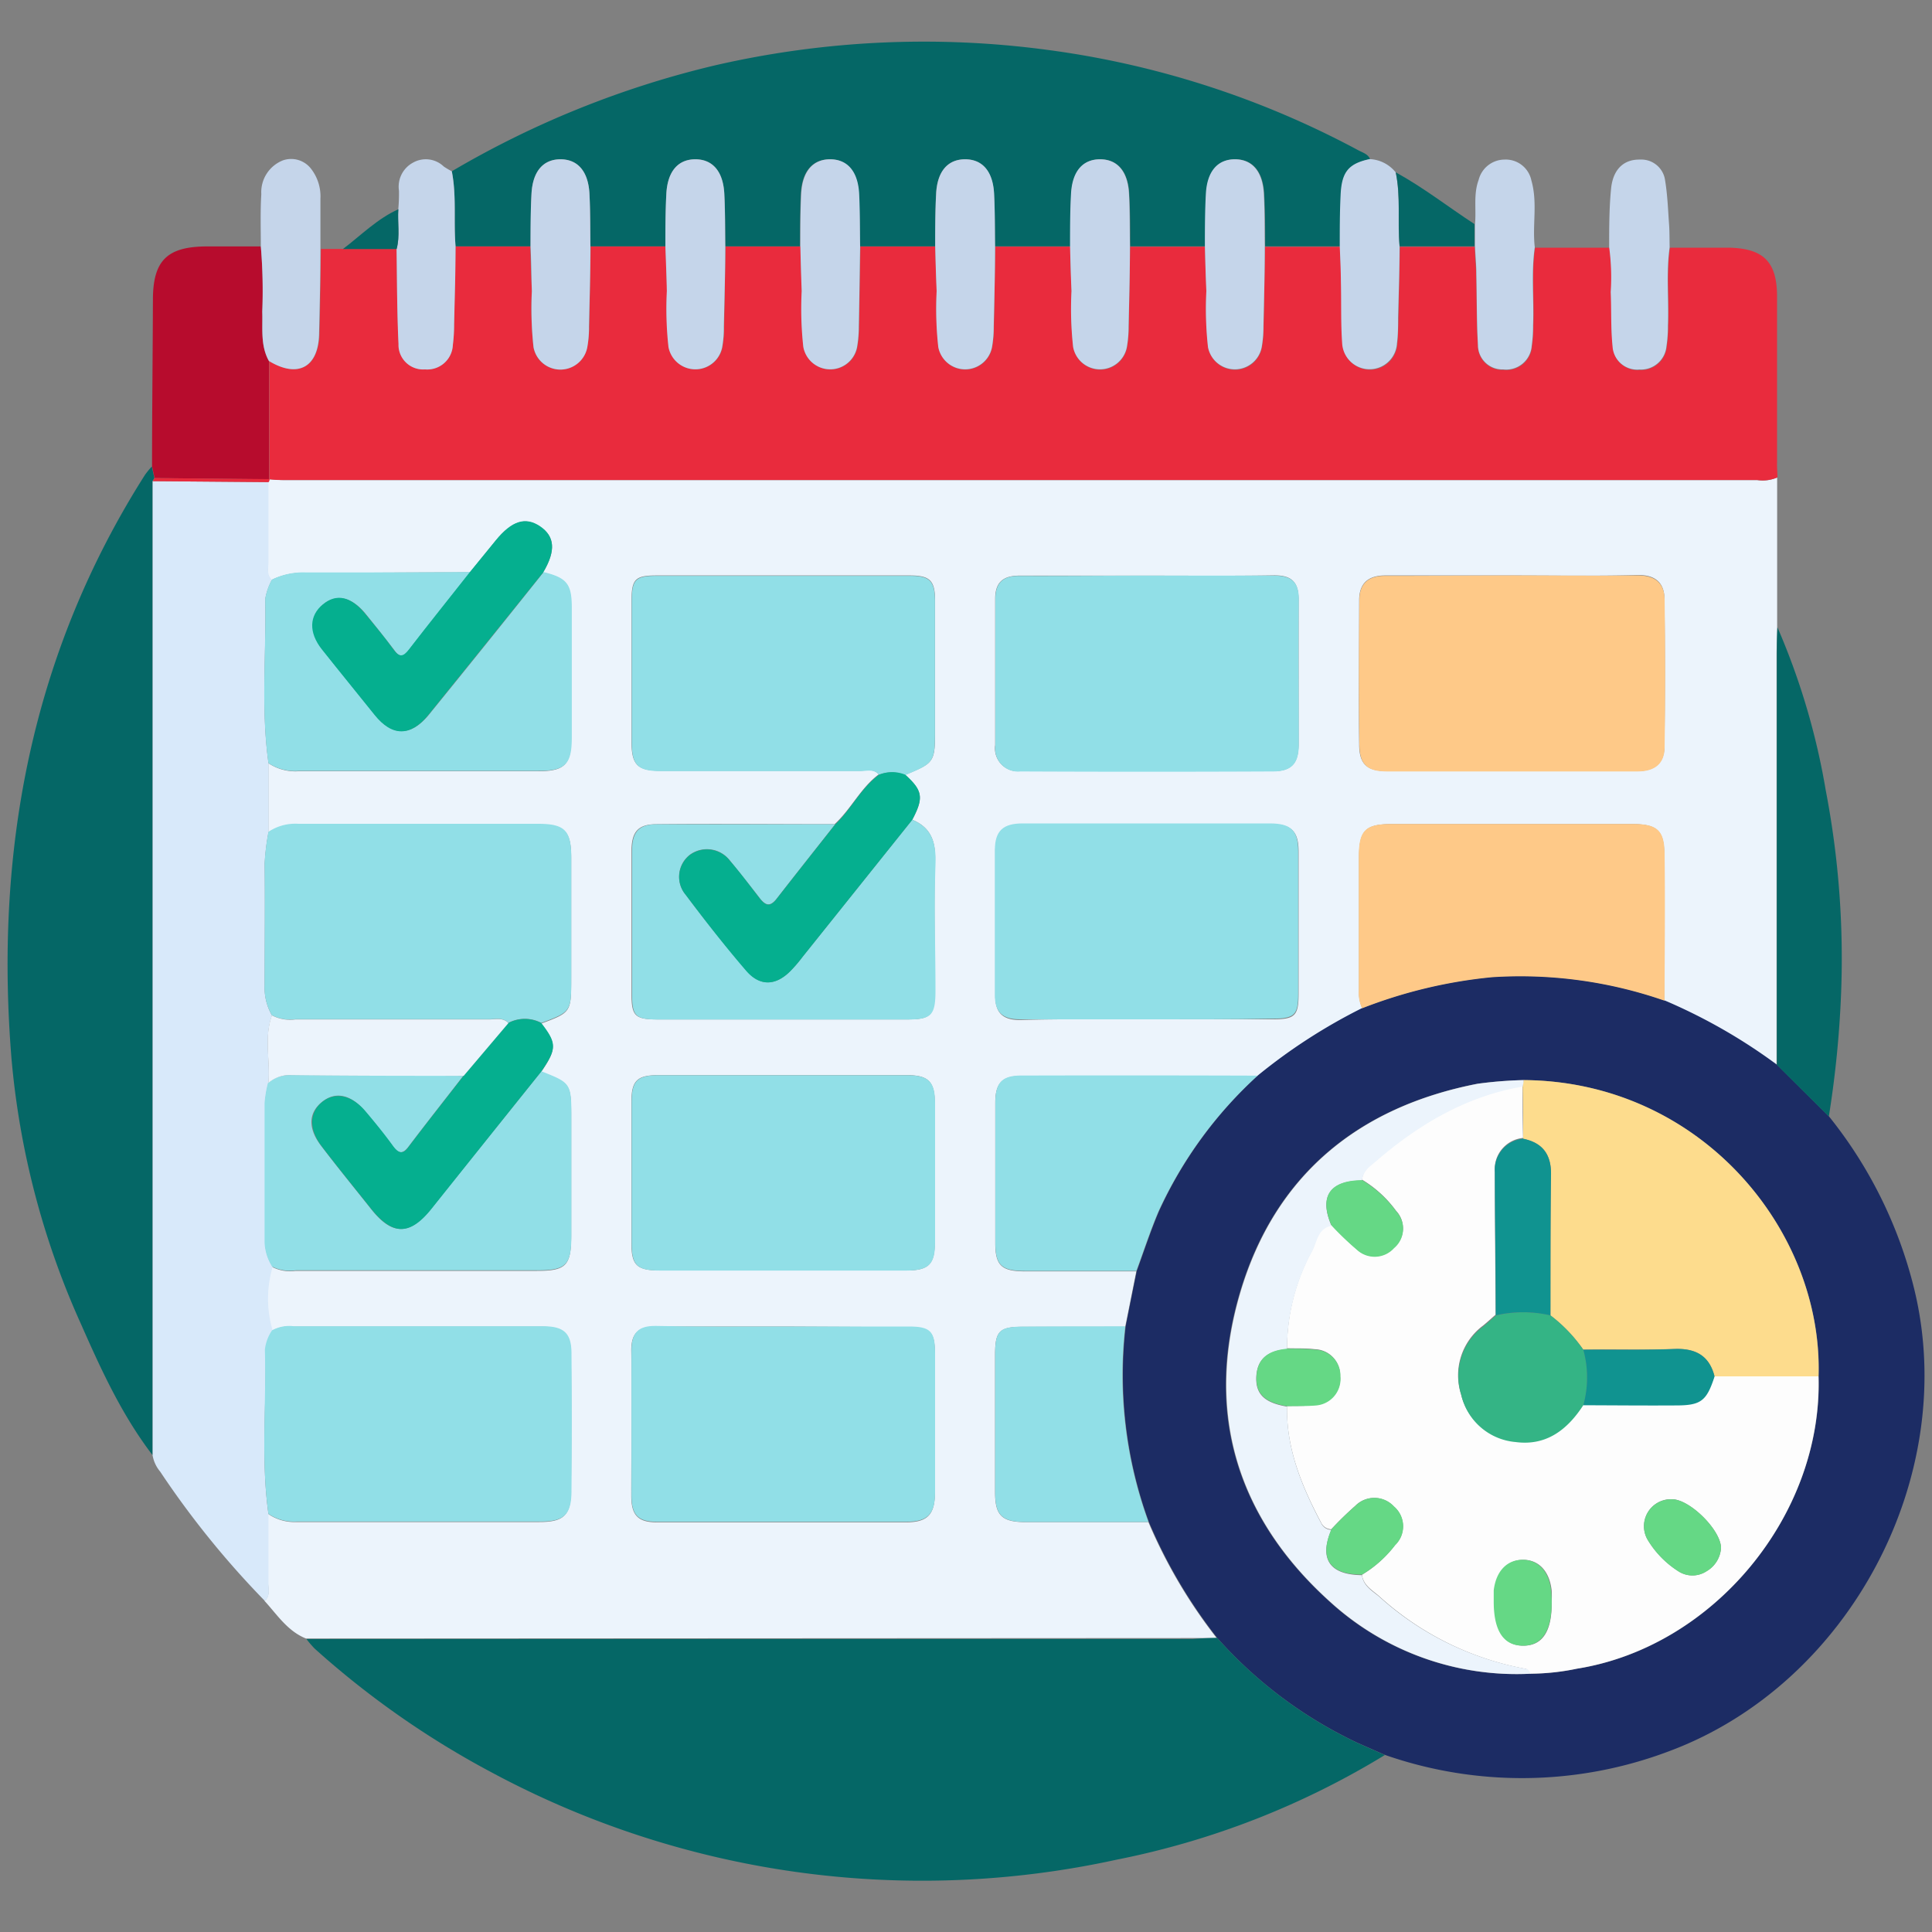 <svg id="Capa_1" data-name="Capa 1" xmlns="http://www.w3.org/2000/svg" viewBox="0 0 200 200"><rect x="0" y="0" width="200" height="200" fill="#808080" stroke="none"/><defs><style>.cls-1{fill:#ecf4fc;}.cls-2{fill:#e92b3d;}.cls-3{fill:#1c2c64;}.cls-4{fill:#056766;}.cls-5{fill:#d8e9fa;}.cls-6{fill:#b70c2d;}.cls-7{fill:#c5d5ea;}.cls-8{fill:#91dfe7;}.cls-9{fill:#fec988;}.cls-10{fill:#05af8f;}.cls-11{fill:#fdfdfd;}.cls-12{fill:#fddc8d;}.cls-13{fill:#34b485;}.cls-14{fill:#109390;}.cls-15{fill:#65d885;}</style></defs><path class="cls-1" d="M31.68,169.62c-1.91-.76-3-2.48-4.3-3.9.6-.5.38-1.19.38-1.82,0-2.39,0-4.78,0-7.18a4.78,4.78,0,0,0,2.91.84c8.39,0,16.78,0,25.17,0,2.51,0,3.25-.69,3.27-3.22q.06-7.08,0-14.17c0-2.15-.78-2.83-3-2.83H30.4a3.7,3.7,0,0,0-2.24.43,11.57,11.57,0,0,1,0-6.62,4.11,4.11,0,0,0,2.44.41h25c3,0,3.53-.54,3.53-3.66v-12c0-3.71,0-3.71-3.1-4.94,1.6-2.35,1.6-2.94,0-5,3.1-1.16,3.1-1.16,3.1-4.74,0-4.14,0-8.29,0-12.43,0-2.78-.7-3.44-3.44-3.44-8.27,0-16.54,0-24.81,0a5,5,0,0,0-3.1.83V79a5,5,0,0,0,3.1.84c8.26,0,16.53,0,24.79,0,2.76,0,3.45-.66,3.46-3.42,0-4.52,0-9.05,0-13.58,0-2.37-.54-3-2.91-3.58,1.33-2.27,1.23-3.69-.31-4.74s-2.93-.57-4.57,1.43l-2.69,3.3c-5.66,0-11.32.05-17,.05a7.33,7.33,0,0,0-3.54.74c-.58-.51-.37-1.2-.37-1.81,0-2.77,0-5.53,0-8.3a.5.5,0,0,0,.1-.31h0c.51,0,1,.08,1.54.08q76.26,0,152.51,0a3.8,3.8,0,0,0,2.08-.27q0,7.77,0,15.52c0,1-.06,1.94-.06,2.91q0,21.2,0,42.39a57.28,57.28,0,0,0-11.63-6.65c0-5,.07-10.08,0-15.12,0-2.51-.74-3.16-3.29-3.17H144.11c-2.76,0-3.41.64-3.42,3.43,0,4.59,0,9.18,0,13.77a3.91,3.91,0,0,0,.34,1.88,58,58,0,0,0-10.83,7q-12.27,0-24.55,0c-1.92,0-2.61.75-2.62,2.75,0,4.84,0,9.69,0,14.53,0,2.32.64,2.93,3,2.94l11.6,0-1.15,5.74c-3.55,0-7.09,0-10.63,0-2.37,0-2.83.44-2.84,2.81,0,4.78,0,9.55,0,14.33,0,2.37.69,3.07,3.12,3.08,4.25,0,8.5,0,12.75,0a52.89,52.89,0,0,0,7.07,12c-.84,0-1.68,0-2.52,0ZM94.44,84.86c1.2-2.28,1.08-3-.74-4.65,3.1-1.28,3.1-1.28,3.1-5,0-4.33,0-8.67,0-13,0-2.13-.53-2.64-2.63-2.64H68c-2.29,0-2.63.37-2.63,2.77q0,7.17,0,14.36c0,2.49.59,3.09,3.07,3.09,6.84,0,13.69,0,20.53,0,.67,0,1.43-.28,2,.37-1.88,1.4-2.87,3.6-4.58,5.16-6.13,0-12.27-.06-18.41,0-1.91,0-2.6.75-2.61,2.77,0,4.92,0,9.84,0,14.76,0,2.33.35,2.68,2.73,2.68q12.89,0,25.78,0c2.49,0,2.89-.42,2.9-3,0-4.34-.1-8.68,0-13C96.92,87.4,96.56,85.74,94.44,84.86Zm62.13-25.29c-4.38,0-8.77,0-13.16,0-1.82,0-2.69.84-2.71,2.52,0,5-.06,10,0,14.94,0,2.1.81,2.79,2.87,2.79,8.65,0,17.3,0,25.94,0,1.76,0,2.77-.82,2.79-2.5q.1-7.65,0-15.32c0-1.64-.92-2.51-2.75-2.47C165.22,59.64,160.9,59.57,156.57,59.57ZM81.08,137.32c-4.4,0-8.79,0-13.19,0-1.82,0-2.56.69-2.54,2.53.07,5,0,10,0,15,0,2,.69,2.74,2.64,2.74q12.89,0,25.79,0c2.23,0,3-.79,3-3.08q0-7.19,0-14.38c0-2.27-.49-2.74-2.72-2.75Zm37.63-77.73c-4.39,0-8.79,0-13.18,0-1.75,0-2.51.74-2.51,2.41q0,7.58,0,15.14a2.37,2.37,0,0,0,2.6,2.69q13.08,0,26.17,0c1.91,0,2.63-.83,2.64-2.77,0-5,0-10,0-15,0-1.86-.77-2.52-2.56-2.5C127.49,59.63,123.1,59.59,118.71,59.59Zm-.1,45.93c4.4,0,8.79,0,13.18,0,2.25,0,2.63-.38,2.64-2.58q0-7.38,0-14.76c0-2.13-.73-2.87-2.94-2.87q-12.78,0-25.58,0c-2.06,0-2.87.78-2.88,2.78,0,5,0,10,0,15,0,1.77.79,2.53,2.62,2.5C110,105.47,114.29,105.52,118.61,105.52Zm-37.43,26H93.77c2.38,0,3-.63,3-2.95q0-7.19,0-14.37c0-2.23-.67-2.9-2.87-2.9q-12.89,0-25.77,0c-2.19,0-2.76.58-2.77,2.76,0,4.85,0,9.7,0,14.56,0,2.38.54,2.89,3,2.9Z"/><path class="cls-2" d="M184,49.42a3.8,3.8,0,0,1-2.08.27q-76.26,0-152.51,0c-.51,0-1,0-1.54-.08l0-12.24c3,1.83,5.13.66,5.21-2.9.07-2.9.09-5.8.14-8.7l2.31,0,5.56,0c0,3.28,0,6.56.2,9.84A2.55,2.55,0,0,0,44,38.24a2.65,2.65,0,0,0,2.87-2.53A16.6,16.6,0,0,0,47,33.6c.06-2.7.1-5.4.15-8.1h7.76c0,1.54.09,3.09.14,4.64a37.45,37.45,0,0,0,.17,5.8,2.83,2.83,0,0,0,5.57,0A11.34,11.34,0,0,0,61,33.82c.06-2.77.1-5.55.15-8.32h7.76c.05,1.54.09,3.09.15,4.64a36.24,36.24,0,0,0,.17,5.8,2.83,2.83,0,0,0,5.56,0,11.34,11.34,0,0,0,.17-2.11c.06-2.77.1-5.55.15-8.32h7.77c0,1.54.08,3.09.14,4.64a36.24,36.24,0,0,0,.17,5.8,2.83,2.83,0,0,0,5.56,0,12.26,12.26,0,0,0,.18-2.11c.06-2.77.09-5.55.14-8.32h7.77c0,1.54.08,3.09.14,4.64a36.24,36.24,0,0,0,.17,5.8,2.83,2.83,0,0,0,5.56,0,12.26,12.26,0,0,0,.18-2.11c.06-2.77.09-5.55.14-8.32h7.77c0,1.54.08,3.09.14,4.64a36.24,36.24,0,0,0,.17,5.8,2.83,2.83,0,0,0,5.56,0,12.26,12.26,0,0,0,.18-2.11c.06-2.77.1-5.55.14-8.32h7.77c0,1.54.08,3.09.14,4.64a36.24,36.24,0,0,0,.17,5.8,2.83,2.83,0,0,0,5.56,0,12.26,12.26,0,0,0,.18-2.11c.06-2.77.1-5.55.14-8.32h7.77c.05,1.22.11,2.44.13,3.67.05,2.13,0,4.26.13,6.38a2.84,2.84,0,0,0,5.67,0c.09-.9.1-1.8.12-2.7.06-2.45.1-4.9.15-7.35h7.76c0,1,.11,1.92.14,2.88.06,2.45,0,4.9.17,7.34a2.52,2.52,0,0,0,2.65,2.52,2.65,2.65,0,0,0,2.95-2.44,14.76,14.76,0,0,0,.14-2.11c.11-2.7-.21-5.4.18-8.1h7.7a23.22,23.22,0,0,1,.16,4.64c.08,1.87,0,3.75.19,5.61a2.55,2.55,0,0,0,2.78,2.41,2.65,2.65,0,0,0,2.8-2.41,13.57,13.57,0,0,0,.15-2.12c.11-2.71-.2-5.42.18-8.13,2.06,0,4.13,0,6.19,0,3.51.1,4.88,1.48,4.9,5,0,5.75,0,11.5,0,17.25C183.94,48.39,184,48.91,184,49.42Z"/><path class="cls-3" d="M130.19,111.35a58,58,0,0,1,10.83-7,50.12,50.12,0,0,1,13.45-3.22,45.4,45.4,0,0,1,17.84,2.43,57.28,57.28,0,0,1,11.63,6.65l5.38,5.34a45.93,45.93,0,0,1,8.84,17.89c4.71,19.34-6.66,40.84-25.31,47.82a43.07,43.07,0,0,1-29.53.39l-2.81-1.24A45.14,45.14,0,0,1,126,169.55a52.89,52.89,0,0,1-7.07-12,44.3,44.3,0,0,1-2.4-20.25c.38-1.91.76-3.83,1.15-5.74.75-2.05,1.43-4.13,2.28-6.14A43.41,43.41,0,0,1,130.19,111.35Zm27.54.46a42.72,42.72,0,0,0-4.81.38c-12.39,2.41-21,9.52-24.58,21.65-3.64,12.36-.34,23.25,9.25,31.92a28.64,28.64,0,0,0,20.88,7.5,24.16,24.16,0,0,0,4.8-.52c14.13-2.25,25.41-15.92,25-30.26C188.73,127.38,176.05,111.94,157.73,111.81Z"/><path class="cls-4" d="M126,169.55a45.14,45.14,0,0,0,14.55,10.89l2.81,1.24a84.82,84.82,0,0,1-27.8,10.84,94.16,94.16,0,0,1-64.59-9,91.85,91.85,0,0,1-18.39-12.85,10.62,10.62,0,0,1-.86-1l91.76,0C124.28,169.6,125.12,169.57,126,169.55Z"/><path class="cls-5" d="M27.79,156.72c0,2.4,0,4.79,0,7.18,0,.63.22,1.32-.38,1.82a92.8,92.8,0,0,1-10.83-13.38,3.57,3.57,0,0,1-.79-1.72q0-50.4,0-100.81l12,.1c0,2.77,0,5.53,0,8.3,0,.61-.21,1.3.37,1.81a6.28,6.28,0,0,0-.7,2c.12,5.66-.46,11.35.34,17v7.11a24.87,24.87,0,0,0-.4,3.25c.05,4.2,0,8.4,0,12.6a5.72,5.72,0,0,0,.76,3.14c-.85,2.3-.16,4.68-.37,7a11.7,11.7,0,0,0-.35,2.09c0,4.79,0,9.58,0,14.37a5,5,0,0,0,.79,2.55,11.57,11.57,0,0,0,0,6.62,4.47,4.47,0,0,0-.74,2C27.59,145.38,27,151.07,27.79,156.72Z"/><path class="cls-4" d="M96.81,25.5H89c0-1.81,0-3.63-.1-5.44-.12-2.32-1.21-3.57-3-3.57s-2.88,1.25-3,3.58c-.09,1.8-.07,3.62-.09,5.43H75.08c0-1.81,0-3.63-.1-5.44-.12-2.32-1.21-3.57-3-3.57s-2.88,1.25-3,3.58c-.09,1.8-.07,3.62-.1,5.43H61.12c0-1.81,0-3.63-.1-5.44-.12-2.32-1.21-3.57-3-3.57s-2.88,1.25-3,3.58c-.09,1.8-.07,3.62-.1,5.43H47.16c-.22-2.59.12-5.2-.39-7.77A98.31,98.31,0,0,1,74,6.77a96.38,96.38,0,0,1,34.4-1.61,94,94,0,0,1,32.22,10.4c.45.24,1,.39,1.21.91-2.18.47-2.9,1.31-3,3.69-.07,1.78-.06,3.56-.09,5.34h-7.77c0-1.81,0-3.63-.1-5.44-.12-2.32-1.21-3.57-3-3.57s-2.88,1.25-3,3.58c-.09,1.8-.07,3.62-.1,5.43H117c0-1.81,0-3.63-.1-5.44-.12-2.32-1.21-3.57-3-3.57s-2.87,1.25-3,3.58c-.1,1.8-.07,3.62-.1,5.43H103c0-1.81,0-3.63-.1-5.44-.12-2.32-1.21-3.57-3-3.57s-2.88,1.25-3,3.58C96.81,21.87,96.84,23.69,96.81,25.5Z"/><path class="cls-4" d="M15.78,49.81q0,50.41,0,100.81c-3.16-4.13-5.31-8.82-7.39-13.54a84.57,84.57,0,0,1-7.21-27.61C-.55,88,3.27,67.63,15,49.17a8.64,8.64,0,0,1,.72-.88c.09.4.17.8.26,1.2Z"/><path class="cls-6" d="M16,49.49c-.09-.4-.17-.8-.26-1.2,0-5.75.07-11.5.09-17.24,0-4.09,1.47-5.53,5.6-5.54H27a54.45,54.45,0,0,1,.15,6.76c.06,1.73-.21,3.5.69,5.11l0,12.24h0Z"/><path class="cls-4" d="M189.32,115.58l-5.38-5.34q0-21.19,0-42.39c0-1,0-1.94.06-2.91a72.65,72.65,0,0,1,5,16.87,92.18,92.18,0,0,1,1.59,21A106.57,106.57,0,0,1,189.32,115.58Z"/><path class="cls-7" d="M158.88,25.59c-.39,2.7-.07,5.4-.18,8.1a14.76,14.76,0,0,1-.14,2.11,2.65,2.65,0,0,1-2.95,2.44A2.52,2.52,0,0,1,153,35.72c-.14-2.44-.11-4.89-.17-7.34,0-1-.1-1.92-.14-2.88,0-.77,0-1.53,0-2.3.15-1.52-.18-3.08.38-4.58a2.78,2.78,0,0,1,2.67-2.1,2.71,2.71,0,0,1,2.79,2.17C159.19,21,158.61,23.3,158.88,25.59Z"/><path class="cls-7" d="M138.69,25.5c0-1.78,0-3.56.09-5.34.11-2.38.83-3.22,3-3.69a3.65,3.65,0,0,1,2.7,1.37c.53,2.53.17,5.11.4,7.66,0,2.45-.09,4.9-.15,7.35,0,.9,0,1.8-.12,2.7a2.84,2.84,0,0,1-5.67,0c-.15-2.12-.08-4.25-.13-6.38C138.8,27.94,138.74,26.72,138.69,25.5Z"/><path class="cls-7" d="M27.84,37.37c-.9-1.61-.63-3.38-.69-5.11A54.45,54.45,0,0,0,27,25.5c0-1.8-.06-3.61.05-5.4a3.54,3.54,0,0,1,2.24-3.5,2.6,2.6,0,0,1,2.94.91,4.65,4.65,0,0,1,.94,3.06c0,1.73,0,3.47,0,5.2,0,2.9-.07,5.8-.14,8.7C33,38,30.86,39.2,27.84,37.37Z"/><path class="cls-7" d="M172.84,25.59c-.38,2.71-.07,5.42-.18,8.13a13.57,13.57,0,0,1-.15,2.12,2.65,2.65,0,0,1-2.8,2.41,2.55,2.55,0,0,1-2.78-2.41c-.19-1.86-.11-3.74-.19-5.61a23.22,23.22,0,0,0-.16-4.64c0-2.06,0-4.13.21-6.17.19-1.65,1.09-2.94,3-2.9a2.48,2.48,0,0,1,2.58,2.15c.24,1.45.3,2.94.4,4.41C172.84,23.92,172.82,24.76,172.84,25.59Z"/><path class="cls-7" d="M46.77,17.73c.51,2.57.17,5.18.39,7.77,0,2.7-.09,5.4-.15,8.1a16.6,16.6,0,0,1-.13,2.11A2.65,2.65,0,0,1,44,38.24a2.55,2.55,0,0,1-2.75-2.62c-.15-3.28-.15-6.56-.2-9.84.37-1.36.08-2.75.18-4.12a17.69,17.69,0,0,0,.07-1.92,2.82,2.82,0,0,1,1.45-2.9,2.68,2.68,0,0,1,3.19.4A8.45,8.45,0,0,0,46.77,17.73Z"/><path class="cls-4" d="M144.89,25.5c-.23-2.55.13-5.13-.4-7.66,2.86,1.57,5.43,3.58,8.15,5.36,0,.77,0,1.53,0,2.3Z"/><path class="cls-4" d="M41.24,21.66c-.1,1.37.19,2.76-.18,4.12l-5.56,0C37.39,24.34,39.06,22.64,41.24,21.66Z"/><path class="cls-8" d="M28.15,105.1a5.72,5.72,0,0,1-.76-3.14c0-4.2.05-8.4,0-12.6a24.87,24.87,0,0,1,.4-3.25,5,5,0,0,1,3.1-.83c8.27,0,16.54,0,24.81,0,2.74,0,3.43.66,3.44,3.44,0,4.14,0,8.29,0,12.43,0,3.58,0,3.58-3.1,4.74a3.66,3.66,0,0,0-3.42,0c-.57-.61-1.32-.37-2-.38H30.58A4.1,4.1,0,0,1,28.15,105.1Z"/><path class="cls-8" d="M27.79,156.72c-.8-5.65-.2-11.34-.37-17a4.47,4.47,0,0,1,.74-2,3.7,3.7,0,0,1,2.24-.43H56.16c2.2,0,3,.68,3,2.83q.06,7.08,0,14.17c0,2.53-.76,3.22-3.27,3.22-8.39,0-16.78,0-25.17,0A4.78,4.78,0,0,1,27.79,156.72Z"/><path class="cls-9" d="M156.57,59.57c4.33,0,8.65.07,13,0,1.83,0,2.72.83,2.75,2.47q.12,7.67,0,15.32c0,1.68-1,2.5-2.79,2.5-8.64,0-17.29,0-25.94,0-2.06,0-2.84-.69-2.87-2.79-.07-5-.06-10,0-14.94,0-1.68.89-2.55,2.71-2.52C147.8,59.62,152.19,59.57,156.57,59.57Z"/><path class="cls-8" d="M91,80.2c-.57-.65-1.33-.36-2-.37-6.84,0-13.69,0-20.53,0-2.48,0-3.07-.6-3.07-3.09q0-7.19,0-14.36c0-2.4.34-2.77,2.63-2.77H94.16c2.1,0,2.61.51,2.63,2.64,0,4.33,0,8.67,0,13,0,3.69,0,3.69-3.1,5A3.56,3.56,0,0,0,91,80.2Z"/><path class="cls-8" d="M81.08,137.32h13c2.23,0,2.71.48,2.72,2.75q0,7.19,0,14.38c0,2.29-.75,3.08-3,3.08q-12.9,0-25.79,0c-2,0-2.63-.73-2.64-2.74,0-5,0-10,0-15,0-1.84.72-2.56,2.54-2.53C72.29,137.36,76.68,137.32,81.08,137.32Z"/><path class="cls-8" d="M118.71,59.59c4.39,0,8.78,0,13.18,0,1.79,0,2.59.64,2.56,2.5-.06,5,0,10,0,15,0,1.94-.73,2.76-2.64,2.77q-13.08.06-26.17,0a2.37,2.37,0,0,1-2.6-2.69q0-7.58,0-15.14c0-1.67.76-2.44,2.51-2.41C109.92,59.64,114.32,59.59,118.71,59.59Z"/><path class="cls-8" d="M118.61,105.52c-4.32,0-8.65,0-13,0-1.83,0-2.62-.73-2.62-2.5,0-5,0-10,0-15,0-2,.82-2.78,2.88-2.78q12.8,0,25.58,0c2.21,0,2.93.74,2.94,2.87q0,7.38,0,14.76c0,2.2-.39,2.57-2.64,2.58C127.4,105.53,123,105.52,118.61,105.52Z"/><path class="cls-8" d="M81.18,131.53H68.39c-2.47,0-3-.52-3-2.9,0-4.86,0-9.71,0-14.56,0-2.18.58-2.76,2.77-2.76q12.88,0,25.77,0c2.2,0,2.87.67,2.87,2.9q0,7.19,0,14.37c0,2.32-.64,2.94-3,2.95Z"/><path class="cls-9" d="M172.31,103.59a45.4,45.4,0,0,0-17.84-2.43A50.12,50.12,0,0,0,141,104.38a3.91,3.91,0,0,1-.34-1.88c0-4.59,0-9.18,0-13.77,0-2.79.66-3.43,3.42-3.43h24.95c2.55,0,3.28.66,3.29,3.17C172.38,93.51,172.33,98.55,172.31,103.59Z"/><path class="cls-8" d="M27.79,79c-.8-5.65-.22-11.34-.34-17a6.28,6.28,0,0,1,.7-2,7.33,7.33,0,0,1,3.54-.74c5.66,0,11.32,0,17-.05-2.11,2.68-4.25,5.34-6.34,8.05-.57.75-.95.87-1.56,0-1-1.3-2-2.56-3-3.79-1.45-1.72-3-2-4.33-.9s-1.48,2.9-.11,4.64c1.8,2.27,3.63,4.53,5.46,6.79s3.74,2.23,5.58,0q6-7.38,11.89-14.78c2.37.59,2.9,1.21,2.91,3.58,0,4.53,0,9.06,0,13.58,0,2.76-.7,3.42-3.46,3.42-8.26,0-16.53,0-24.79,0A5,5,0,0,1,27.79,79Z"/><path class="cls-8" d="M28.18,131.12a5,5,0,0,1-.79-2.55c0-4.79,0-9.58,0-14.37a11.7,11.7,0,0,1,.35-2.09,3.43,3.43,0,0,1,2.09-.82c6,0,12.09.06,18.13.08-1.9,2.45-3.82,4.88-5.69,7.35-.64.84-1.06.65-1.6-.07-.93-1.24-1.89-2.46-2.89-3.64-1.51-1.77-3.13-2.06-4.52-.88s-1.33,2.78,0,4.51c1.68,2.21,3.44,4.36,5.17,6.54,2.18,2.75,4,2.72,6.22-.06Q50.35,118,56.05,110.9c3.1,1.23,3.1,1.23,3.1,4.94v12c0,3.12-.53,3.66-3.53,3.66h-25A4.11,4.11,0,0,1,28.18,131.12Z"/><path class="cls-8" d="M94.44,84.86c2.12.88,2.48,2.54,2.4,4.68-.15,4.33,0,8.67,0,13,0,2.55-.41,3-2.9,3q-12.89,0-25.78,0c-2.38,0-2.73-.35-2.73-2.68,0-4.92,0-9.84,0-14.76,0-2,.7-2.77,2.61-2.77,6.14,0,12.28,0,18.41,0-2,2.54-4,5.06-6,7.63-.75,1-1.24.76-1.88-.09-1-1.29-2-2.56-3-3.78a3,3,0,0,0-4.14-.62A2.88,2.88,0,0,0,71,92.65c2,2.67,4.11,5.31,6.3,7.86,1.39,1.61,3,1.54,4.53,0a14.78,14.78,0,0,0,1.26-1.47Z"/><path class="cls-8" d="M130.19,111.35a43.41,43.41,0,0,0-10.27,14.07c-.85,2-1.53,4.09-2.28,6.14l-11.6,0c-2.38,0-3-.62-3-2.94,0-4.84,0-9.69,0-14.53,0-2,.7-2.74,2.62-2.75Q117.93,111.31,130.19,111.35Z"/><path class="cls-8" d="M116.49,137.3a44.3,44.3,0,0,0,2.4,20.25c-4.25,0-8.5,0-12.75,0-2.43,0-3.12-.71-3.12-3.08,0-4.78,0-9.55,0-14.33,0-2.37.47-2.8,2.84-2.81C109.4,137.3,112.94,137.31,116.49,137.3Z"/><path class="cls-10" d="M94.44,84.86,83.07,99.07a14.78,14.78,0,0,1-1.26,1.47c-1.51,1.51-3.14,1.58-4.53,0C75.09,98,73,95.32,71,92.65a2.88,2.88,0,0,1,.43-4.15,3,3,0,0,1,4.14.62c1.06,1.22,2,2.49,3,3.78.64.85,1.13,1.09,1.88.09,2-2.57,4-5.09,6-7.63C88.11,83.8,89.1,81.6,91,80.2a3.56,3.56,0,0,1,2.72,0C95.52,81.83,95.64,82.58,94.44,84.86Z"/><path class="cls-10" d="M56.05,110.9Q50.36,118,44.68,125.12c-2.22,2.78-4,2.81-6.22.06-1.73-2.18-3.49-4.33-5.17-6.54-1.32-1.73-1.27-3.43,0-4.51s3-.89,4.52.88c1,1.18,2,2.4,2.89,3.64.54.72,1,.91,1.6.07,1.87-2.47,3.79-4.9,5.69-7.35l4.63-5.46a3.66,3.66,0,0,1,3.42,0C57.65,108,57.65,108.55,56.05,110.9Z"/><path class="cls-10" d="M56.24,59.24Q50.3,66.64,44.35,74c-1.84,2.27-3.76,2.28-5.58,0s-3.66-4.52-5.46-6.79c-1.37-1.74-1.31-3.47.11-4.64s2.88-.82,4.33.9c1,1.23,2.07,2.49,3,3.79.61.83,1,.71,1.56,0,2.09-2.71,4.23-5.37,6.34-8.05l2.69-3.3c1.64-2,3.06-2.45,4.57-1.43S57.57,57,56.24,59.24Z"/><path class="cls-2" d="M16,49.49l11.91.11a.5.5,0,0,1-.1.31l-12-.1Z"/><path class="cls-7" d="M68.88,25.5c0-1.81,0-3.63.1-5.43.12-2.33,1.21-3.58,3-3.58s2.88,1.25,3,3.57c.09,1.81.07,3.63.1,5.44,0,2.77-.09,5.55-.15,8.32a11.34,11.34,0,0,1-.17,2.11,2.83,2.83,0,0,1-5.56,0,36.24,36.24,0,0,1-.17-5.8C69,28.59,68.93,27,68.88,25.5Z"/><path class="cls-7" d="M54.92,25.5c0-1.81,0-3.63.1-5.43.12-2.33,1.21-3.58,3-3.58s2.88,1.25,3,3.57c.09,1.81.07,3.63.1,5.44,0,2.77-.09,5.55-.15,8.32a11.34,11.34,0,0,1-.17,2.11,2.83,2.83,0,0,1-5.57,0,37.45,37.45,0,0,1-.17-5.8C55,28.59,55,27,54.92,25.5Z"/><path class="cls-7" d="M82.85,25.5c0-1.81,0-3.63.09-5.43.12-2.33,1.21-3.58,3-3.58s2.88,1.25,3,3.57c.09,1.81.07,3.63.1,5.44-.05,2.77-.08,5.55-.14,8.32a12.26,12.26,0,0,1-.18,2.11,2.83,2.83,0,0,1-5.56,0,36.24,36.24,0,0,1-.17-5.8C82.93,28.59,82.89,27,82.85,25.5Z"/><path class="cls-7" d="M96.81,25.5c0-1.81,0-3.63.1-5.43.11-2.33,1.2-3.58,3-3.58s2.88,1.25,3,3.57c.09,1.81.07,3.63.1,5.44,0,2.77-.08,5.55-.14,8.32a12.26,12.26,0,0,1-.18,2.11,2.83,2.83,0,0,1-5.56,0,36.24,36.24,0,0,1-.17-5.8C96.89,28.59,96.85,27,96.81,25.5Z"/><path class="cls-7" d="M110.77,25.5c0-1.81,0-3.63.1-5.43.12-2.33,1.2-3.58,3-3.58s2.88,1.25,3,3.57c.1,1.81.07,3.63.1,5.44,0,2.77-.08,5.55-.14,8.32a12.26,12.26,0,0,1-.18,2.11,2.83,2.83,0,0,1-5.56,0,36.24,36.24,0,0,1-.17-5.8C110.85,28.59,110.81,27,110.77,25.5Z"/><path class="cls-7" d="M124.73,25.5c0-1.81,0-3.63.1-5.43.12-2.33,1.21-3.58,3-3.58s2.87,1.25,3,3.57c.1,1.81.07,3.63.1,5.44,0,2.77-.08,5.55-.14,8.32a12.26,12.26,0,0,1-.18,2.11,2.83,2.83,0,0,1-5.56,0,36.24,36.24,0,0,1-.17-5.8C124.81,28.59,124.77,27,124.73,25.5Z"/><path class="cls-11" d="M188.25,142.48c.43,14.34-10.85,28-25,30.26a24.16,24.16,0,0,1-4.8.52c-.17-.17-.32-.46-.52-.5a30.8,30.8,0,0,1-15.18-7.54c-.72-.62-1.62-1.11-1.76-2.2a12.1,12.1,0,0,0,3.42-3.07,2.7,2.7,0,0,0-.12-4,2.76,2.76,0,0,0-4-.06,33.3,33.3,0,0,0-2.48,2.42,1.19,1.19,0,0,1-1.06-.71c-2-3.78-3.61-7.66-3.52-12.05,1,0,1.92,0,2.87-.1a2.75,2.75,0,0,0,2.63-3,2.69,2.69,0,0,0-2.63-2.78c-.94-.12-1.91-.07-2.87-.1a21.21,21.21,0,0,1,2.6-10.14c.49-1,.54-2.35,2-2.62a31.41,31.41,0,0,0,2.64,2.53,2.7,2.7,0,0,0,3.83-.18,2.63,2.63,0,0,0,.22-3.82,12,12,0,0,0-3.52-3.22c.06-1,.83-1.43,1.44-2,4.43-3.82,9.34-6.69,15.18-7.73,0,1.8,0,3.61.05,5.41a3.24,3.24,0,0,0-2.93,3.46c0,4.94.06,9.88.09,14.83-.43.37-.86.77-1.3,1.13a6.42,6.42,0,0,0-2.29,7.09,6.32,6.32,0,0,0,5.63,4.88c3.19.42,5.37-1.27,7-3.81,3.21,0,6.42,0,9.63,0,2.56,0,3.14-.47,4-3Zm-27.62,23.35a11.22,11.22,0,0,0,0-1.16c-.21-2-1.33-3.2-2.94-3.2s-2.74,1.21-3,3.17c0,.39,0,.78,0,1.16,0,3,1,4.55,3,4.56S160.67,168.85,160.63,165.83Zm17.53-5.63c-.08-1.89-3.27-5-5.07-5a2.79,2.79,0,0,0-2.54,4.17,9.9,9.9,0,0,0,3.19,3.28,2.67,2.67,0,0,0,2.92,0A3,3,0,0,0,178.16,160.2Z"/><path class="cls-12" d="M157.68,117.89c0-1.8,0-3.61-.05-5.41,0-.22.07-.45.1-.67,18.32.13,31,15.57,30.52,30.67H177.49c-.55-2.18-2-2.92-4.15-2.84-3.14.12-6.29,0-9.44.07a15.7,15.7,0,0,0-3.4-3.55c0-4.86,0-9.71.06-14.57C160.59,119.52,159.71,118.3,157.68,117.89Z"/><path class="cls-1" d="M157.73,111.81c0,.22-.06.45-.1.67-5.84,1-10.75,3.91-15.18,7.73-.61.53-1.38,1-1.44,2-3.37,0-4.48,1.67-3.17,4.69-1.44.27-1.49,1.66-2,2.62a21.21,21.21,0,0,0-2.6,10.14c-1.79.15-3.1.86-3.19,2.88-.08,1.79.88,2.69,3.19,3.07-.09,4.39,1.53,8.27,3.52,12.05a1.19,1.19,0,0,0,1.06.71c-1.29,3-.19,4.66,3.17,4.69.14,1.09,1,1.58,1.76,2.2A30.8,30.8,0,0,0,158,172.76c.2,0,.35.33.52.5a28.64,28.64,0,0,1-20.88-7.5c-9.59-8.67-12.89-19.56-9.25-31.92,3.58-12.13,12.19-19.24,24.58-21.65A42.72,42.72,0,0,1,157.73,111.81Z"/><path class="cls-1" d="M52.63,105.91,48,111.37c-6,0-12.09,0-18.13-.08a3.43,3.43,0,0,0-2.09.82c.21-2.33-.48-4.71.37-7a4.1,4.1,0,0,0,2.43.42H50.63C51.31,105.54,52.06,105.3,52.63,105.91Z"/><path class="cls-13" d="M160.5,136.17a15.7,15.7,0,0,1,3.4,3.55,10.69,10.69,0,0,1,0,5.75c-1.65,2.54-3.83,4.23-7,3.81a6.32,6.32,0,0,1-5.63-4.88,6.42,6.42,0,0,1,2.29-7.09c.44-.36.87-.76,1.3-1.13A12.44,12.44,0,0,1,160.5,136.17Z"/><path class="cls-14" d="M160.5,136.17a12.44,12.44,0,0,0-5.66,0c0-5-.08-9.89-.09-14.83a3.24,3.24,0,0,1,2.93-3.46c2,.41,2.91,1.63,2.88,3.71C160.49,126.46,160.51,131.31,160.5,136.17Z"/><path class="cls-14" d="M163.9,145.47a10.69,10.69,0,0,0,0-5.75c3.15,0,6.3.05,9.44-.07,2.16-.08,3.6.66,4.15,2.84-.82,2.54-1.4,3-4,3C170.32,145.51,167.11,145.48,163.9,145.47Z"/><path class="cls-15" d="M160.63,165.83c0,3-1,4.54-3,4.53s-3-1.55-3-4.56c0-.38,0-.77,0-1.16.23-2,1.38-3.18,3-3.17s2.73,1.21,2.94,3.2A11.22,11.22,0,0,1,160.63,165.83Z"/><path class="cls-15" d="M137.84,126.86c-1.31-3-.2-4.66,3.17-4.69a12,12,0,0,1,3.52,3.22,2.63,2.63,0,0,1-.22,3.82,2.7,2.7,0,0,1-3.83.18A31.41,31.41,0,0,1,137.84,126.86Z"/><path class="cls-15" d="M141,163c-3.36,0-4.46-1.66-3.17-4.69a33.3,33.3,0,0,1,2.48-2.42,2.76,2.76,0,0,1,4,.06,2.7,2.7,0,0,1,.12,4A12.1,12.1,0,0,1,141,163Z"/><path class="cls-15" d="M178.16,160.2a3,3,0,0,1-1.5,2.46,2.67,2.67,0,0,1-2.92,0,9.9,9.9,0,0,1-3.19-3.28,2.79,2.79,0,0,1,2.54-4.17C174.89,155.19,178.08,158.31,178.16,160.2Z"/><path class="cls-15" d="M133.26,145.57c-2.31-.38-3.27-1.28-3.19-3.07.09-2,1.4-2.73,3.19-2.88,1,0,1.93,0,2.87.1a2.69,2.69,0,0,1,2.63,2.78,2.75,2.75,0,0,1-2.63,3C135.18,145.58,134.22,145.54,133.26,145.57Z"/></svg>
